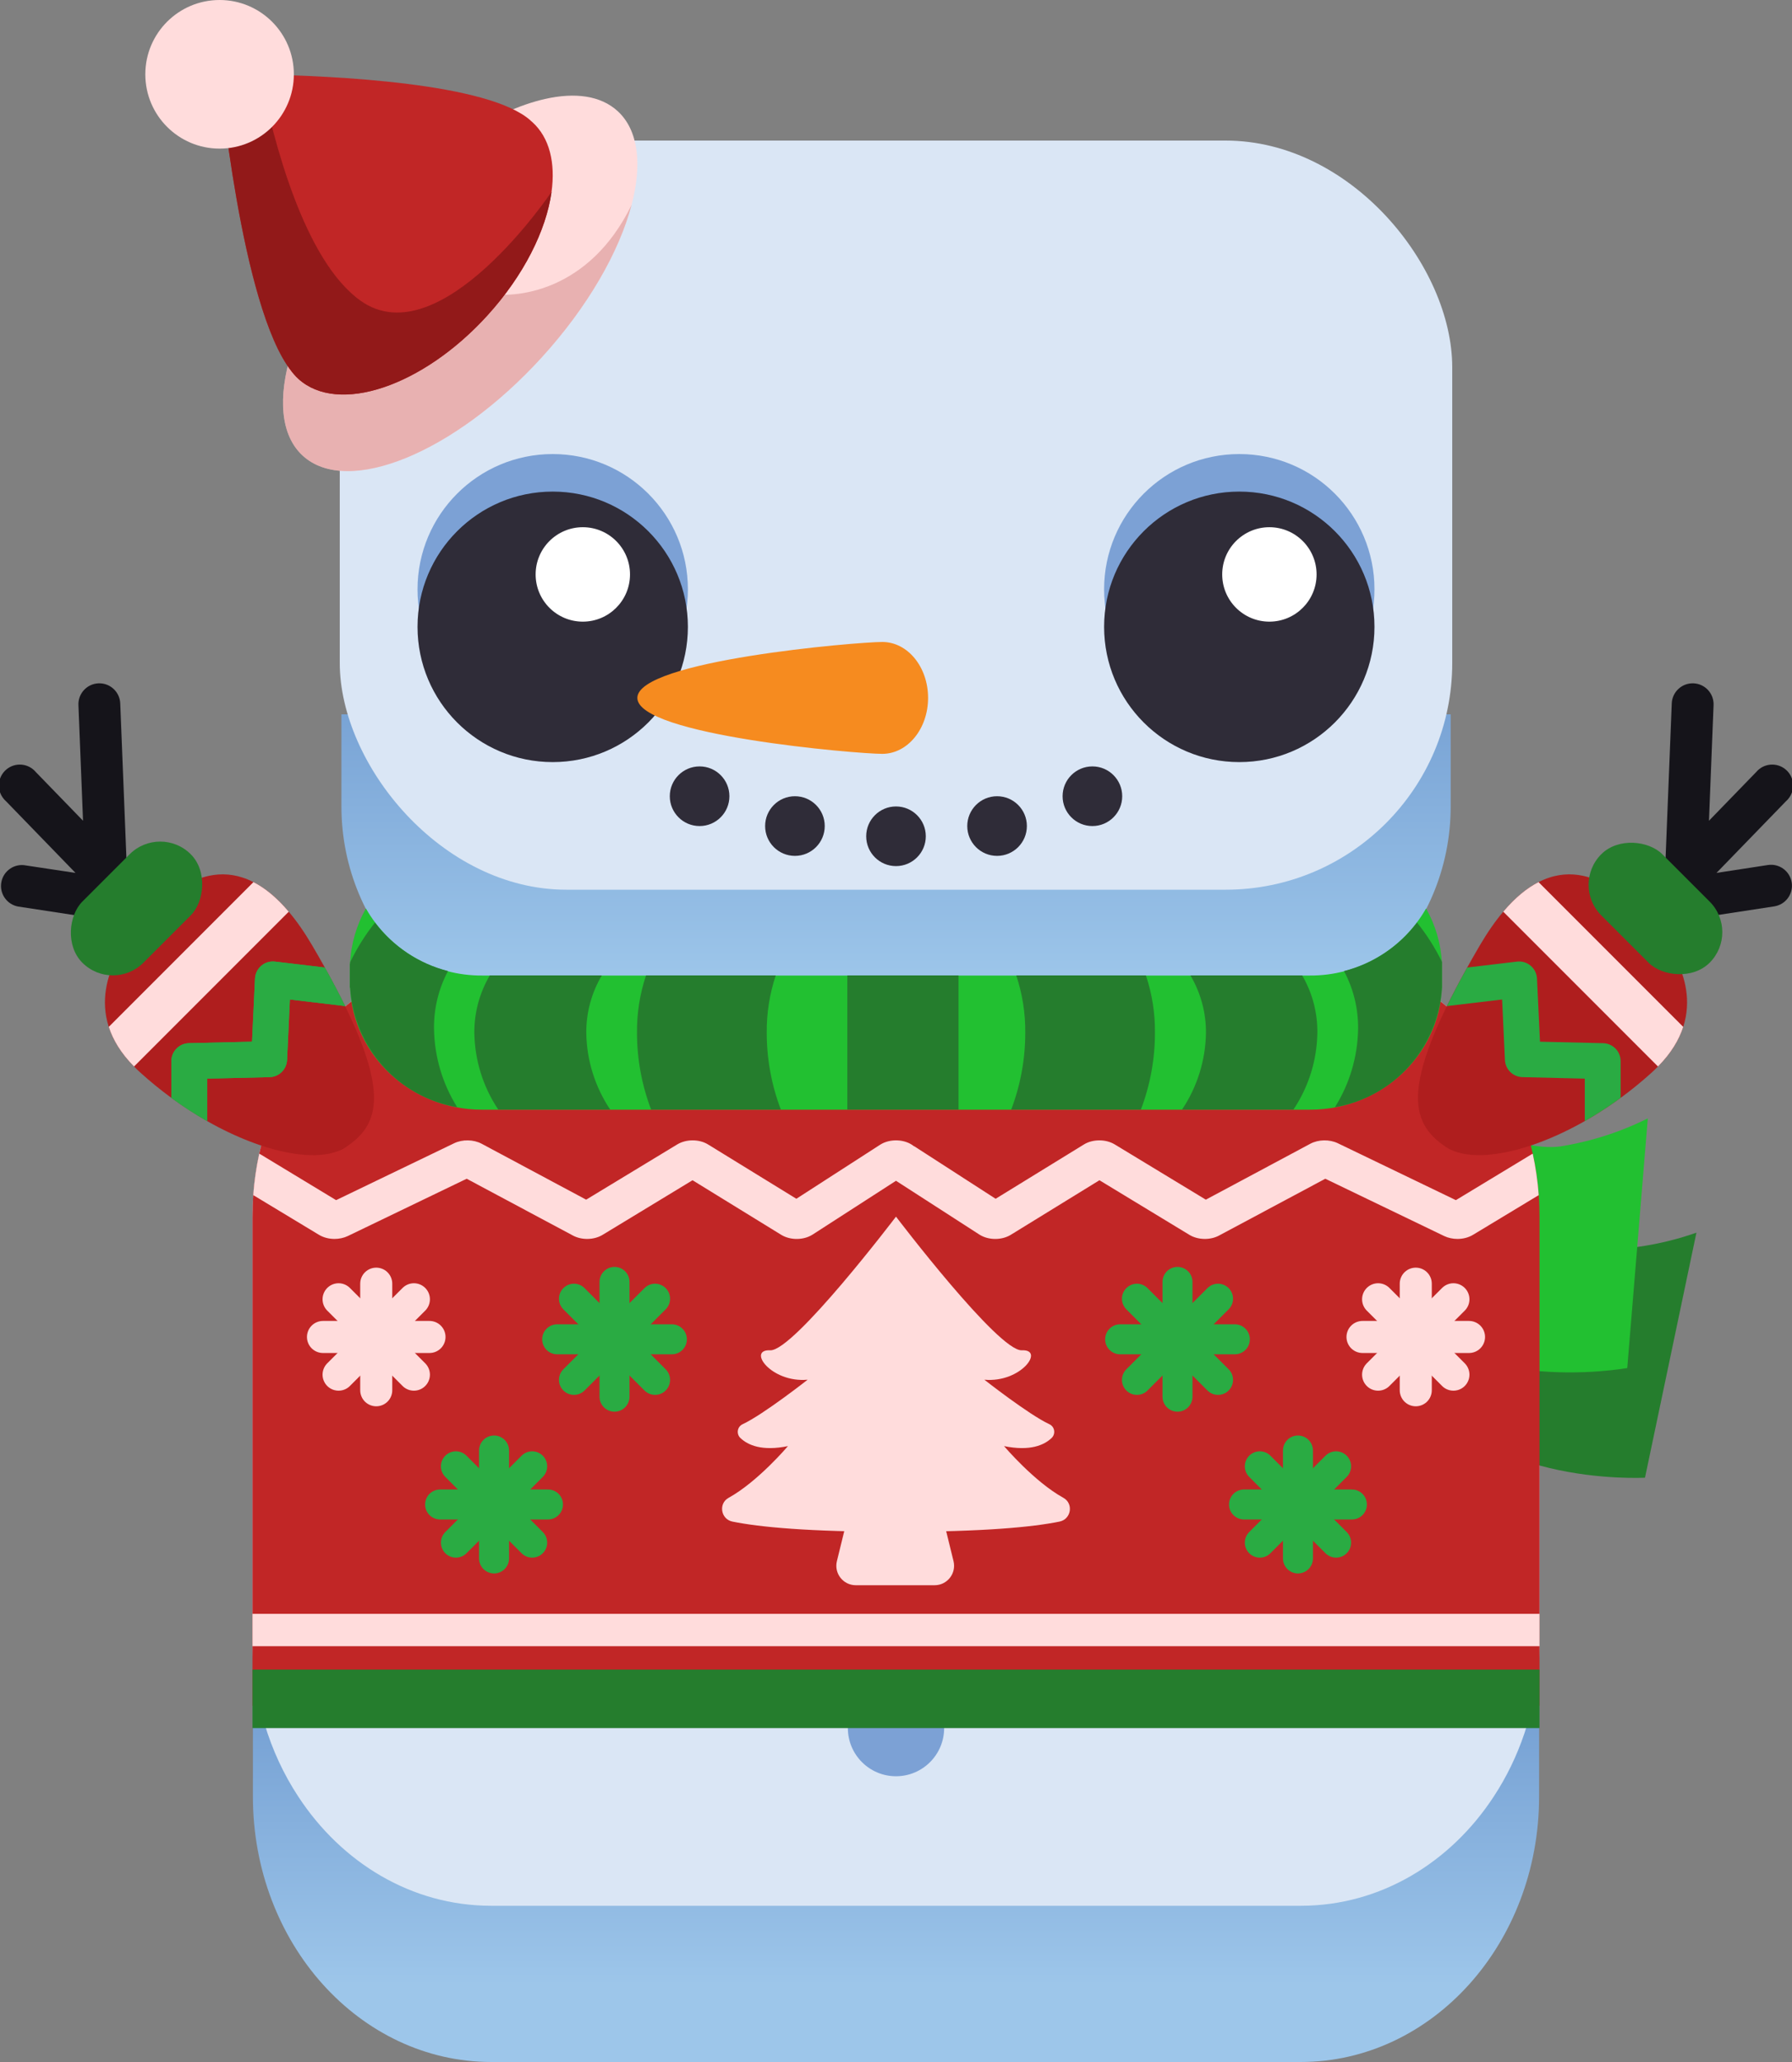 <?xml version="1.0" encoding="UTF-8"?>
<svg id="Layer_1" data-name="Layer 1" xmlns="http://www.w3.org/2000/svg" xmlns:xlink="http://www.w3.org/1999/xlink" viewBox="0 0 300 345">
  <rect x="0" y="0" width="300" height="345" fill="#808080" stroke="none"/>
  <defs>
    <style>
      .cls-1 {
        stroke: #2aab43;
        stroke-width: 5.019px;
      }

      .cls-1, .cls-2 {
        fill: none;
        stroke-linecap: round;
        stroke-linejoin: round;
      }

      .cls-3 {
        fill: url(#linear-gradient-2);
      }

      .cls-4 {
        fill: #c12626;
      }

      .cls-5 {
        fill: #d08585;
        opacity: .49;
      }

      .cls-6 {
        fill: #fff;
      }

      .cls-2 {
        stroke: #ffdcdc;
        stroke-width: 5.363px;
      }

      .cls-7 {
        fill: #dae6f5;
      }

      .cls-8 {
        fill: #ffdcdc;
      }

      .cls-9 {
        fill: #af1e1e;
      }

      .cls-10 {
        fill: #f68b1f;
      }

      .cls-11 {
        fill: #2aab43;
      }

      .cls-12 {
        fill: #7ca1d5;
      }

      .cls-13 {
        fill: #15141a;
      }

      .cls-14 {
        fill: #257d2d;
      }

      .cls-15 {
        fill: url(#linear-gradient);
      }

      .cls-16 {
        fill: #921919;
      }

      .cls-17 {
        fill: #2f2c38;
      }

      .cls-18 {
        fill: #22c031;
      }
    </style>
    <linearGradient id="linear-gradient" x1="150" y1="13.77" x2="150" y2="169.48" gradientTransform="translate(0 346) scale(1 -1)" gradientUnits="userSpaceOnUse">
      <stop offset="0" stop-color="#9dc6ea"/>
      <stop offset=".69" stop-color="#416eb5"/>
    </linearGradient>
    <linearGradient id="linear-gradient-2" x1="150.01" y1="182.05" x2="150.01" y2="303.08" gradientTransform="translate(0 346) scale(1 -1)" gradientUnits="userSpaceOnUse">
      <stop offset="0" stop-color="#9dc6ea"/>
      <stop offset=".94" stop-color="#416eb5"/>
    </linearGradient>
  </defs>
  <path class="cls-15" d="M217.74,345H82.26c-22.05,0-39.92-19.88-39.92-44.41v-24.16h215.32v24.16c0,24.53-17.87,44.41-39.92,44.41Z"/>
  <path class="cls-7" d="M257.73,203.56v70.88c0,1.19-.04,2.37-.13,3.54-.59,8.4-3.29,16.15-7.52,22.59-7.25,11.09-19.01,18.29-32.29,18.29H82.21c-13.28,0-25.04-7.2-32.29-18.29-4.82-7.33-7.65-16.37-7.65-26.13v-70.88c0-24.53,17.88-44.41,39.94-44.41H217.79c22.06,0,39.94,19.85,39.94,44.41Z"/>
  <path class="cls-14" d="M250.49,201.32s10.87,7.76,18.34,7.76c5.172-.168,10.288-1.125,15.17-2.84l-8.61,41s-29.88,1.67-38.49-18"/>
  <path class="cls-18" d="M242,186.4s11.75,6.35,19.16,5.42c5.111-.808,10.068-2.393,14.7-4.7l-3.44,41.77s-29.44,5.37-40.42-13"/>
  <circle class="cls-12" cx="150" cy="260.96" r="8.06"/>
  <circle class="cls-17" cx="150" cy="257.23" r="8"/>
  <circle class="cls-12" cx="150" cy="289.13" r="8.06"/>
  <path class="cls-4" d="M257.73,203.56v81.84H42.27v-81.84c0-1.21,.04-2.41,.13-3.6,.17-2.37,.51-4.68,1-6.93,1.71-7.87,5.32-14.9,10.24-20.5,2.73-3.12,5.88-5.79,9.34-7.9,5.7-3.49,12.26-5.48,19.23-5.48H217.79c6.97,0,13.53,1.99,19.23,5.48,3.46,2.11,6.61,4.78,9.35,7.9,4.92,5.6,8.52,12.64,10.23,20.5,.49,2.25,.83,4.56,1,6.93,.09,1.19,.13,2.39,.13,3.6Z"/>
  <path class="cls-3" d="M205,172.82H95c-20.926-.028-37.868-17.014-37.84-37.94v-15.36H242.86v15.36c.028,20.926-16.914,37.912-37.84,37.94-.007,0-.013,0-.02,0Z"/>
  <rect class="cls-7" x="56.88" y="23.52" width="186.24" height="125.34" rx="37.94" ry="37.94"/>
  <circle class="cls-12" cx="207.47" cy="98.6" r="22.63"/>
  <circle class="cls-12" cx="92.53" cy="98.6" r="22.63"/>
  <circle class="cls-17" cx="207.47" cy="104.88" r="22.63"/>
  <circle class="cls-17" cx="92.53" cy="104.88" r="22.63"/>
  <path class="cls-10" d="M155.37,116.77c0,5.17-3.43,9.36-7.67,9.36s-41-3.11-41-9.36,36.74-9.36,41-9.36,7.67,4.19,7.67,9.36Z"/>
  <circle class="cls-17" cx="150" cy="139.92" r="4.99"/>
  <circle class="cls-17" cx="166.92" cy="138.21" r="4.99"/>
  <circle class="cls-17" cx="182.88" cy="133.22" r="4.99"/>
  <circle class="cls-17" cx="133.08" cy="138.21" r="4.99"/>
  <circle class="cls-17" cx="117.12" cy="133.22" r="4.99"/>
  <circle class="cls-6" cx="212.51" cy="96.11" r="7.9"/>
  <circle class="cls-6" cx="97.57" cy="96.11" r="7.9"/>
  <path class="cls-8" d="M105.74,34.27l-.01,.01c-2.05,7.81-7.3,17.05-15.08,25.57-14.55,15.93-32.44,23.27-39.96,16.4-7.51-6.87-1.81-25.35,12.74-41.27,9.08-9.94,19.46-16.54,27.81-18.42,5.03-1.14,9.32-.56,12.15,2.02,3.49,3.19,4.13,8.9,2.35,15.69Z"/>
  <path class="cls-13" d="M241.79,186.83l37-42.09,1.08-27.05c.077-1.933,1.707-3.437,3.64-3.36,1.933,.077,3.437,1.707,3.36,3.64h0l-.77,19.35,7.9-8.14c1.24-1.483,3.447-1.681,4.93-.441,1.483,1.24,1.681,3.447,.441,4.93-.114,.136-.238,.264-.371,.381l-11.64,12,8.6-1.32c1.911-.293,3.697,1.019,3.99,2.93,.293,1.911-1.019,3.697-2.93,3.99l-16.23,2.48c-.18,.015-.36,.015-.54,0-.14,.01-.28,.01-.42,0l-32.79,37.3c-1.276,1.453-3.487,1.596-4.94,.32-1.453-1.276-1.596-3.487-.32-4.94l.01,.02Z"/>
  <path class="cls-18" d="M238.74,152c-3.981,6.988-11.428,11.279-19.47,11.22H80.73c-8.042,.059-15.489-4.232-19.47-11.22-1.6,2.825-2.511,5.987-2.66,9.23h-.05v4h.05c.5,11.36,10.2,20.44,22.13,20.44H219.27c11.93,0,21.63-9.08,22.13-20.44h0v-4h0c-.149-3.243-1.06-6.405-2.66-9.23Z"/>
  <path class="cls-14" d="M102.15,185.64c-2.543-3.798-3.932-8.25-4-12.82-.024-3.383,.875-6.709,2.6-9.62h-18.75c-1.722,2.912-2.617,6.238-2.59,9.62,.068,4.57,1.457,9.022,4,12.82l18.74-0Z"/>
  <path class="cls-14" d="M76.54,185.25c-2.478-3.947-3.821-8.5-3.88-13.16-.039-3.352,.766-6.66,2.34-9.62-4.875-1.239-9.185-4.099-12.22-8.11-1.634,2.048-3.03,4.276-4.16,6.64-.005,.087-.005,.173,0,.26h-.05v4h.05c.612,10.014,8.032,18.292,17.92,19.99Z"/>
  <path class="cls-14" d="M225,162.47c1.581,2.958,2.392,6.266,2.36,9.62-.059,4.66-1.402,9.213-3.88,13.16,9.909-1.704,17.335-10.013,17.92-20.05h0v-4h0c.005-.087,.005-.173,0-.26-1.14-2.347-2.542-4.558-4.18-6.59-3.034,4.015-7.343,6.879-12.22,8.12Z"/>
  <path class="cls-14" d="M128.36,172.82c-.035-3.268,.475-6.52,1.51-9.62h-21.72c-1.035,3.1-1.545,6.352-1.51,9.62,.002,4.381,.802,8.725,2.36,12.82h21.72c-1.558-4.095-2.358-8.439-2.36-12.82Z"/>
  <path class="cls-14" d="M216.54,185.64c2.543-3.798,3.932-8.25,4-12.82,.042-3.378-.836-6.703-2.54-9.62h-18.71c1.725,2.911,2.624,6.237,2.6,9.62-.068,4.57-1.457,9.022-4,12.82l18.65,0Z"/>
  <path class="cls-14" d="M191,185.64c1.554-4.095,2.351-8.44,2.35-12.82,.035-3.268-.475-6.52-1.51-9.62h-21.71c1.035,3.1,1.545,6.352,1.51,9.62,.001,4.381-.796,8.725-2.35,12.82l21.71-0Z"/>
  <path class="cls-14" d="M160.47,172.82v-9.62h-18.62v22.44h18.62v-12.82Z"/>
  <path class="cls-8" d="M257.6,199.96l-11.03,6.66c-.74,.44-1.65,.67-2.57,.67-.77,0-1.54-.16-2.22-.48l-19.91-9.59-17.78,9.5c-1.48,.8-3.53,.75-4.95-.1l-15.08-9.15-14.84,9.13c-1.53,.94-3.77,.92-5.26-.04l-13.96-9-13.96,9c-1.49,.96-3.73,.98-5.26,.04l-14.84-9.13-15.08,9.15c-1.42,.85-3.46,.9-4.95,.1l-17.78-9.5-19.91,9.59c-.68,.32-1.45,.48-2.22,.48-.91,0-1.83-.23-2.57-.67l-11.03-6.66c.17-2.37,.51-4.68,1-6.93,.1,.04,.19,.1,.28,.15l12.59,7.62,19.76-9.52c1.4-.67,3.24-.64,4.6,.08l17.5,9.36,15.26-9.25c1.5-.9,3.68-.9,5.16,.02l14.77,9.08,14.02-9.04c1.65-1.06,4.18-.96,5.65,.24,.03,.02,.08,.02,.08,.02l13.61,8.78,14.77-9.08c1.48-.92,3.67-.92,5.16-.02l15.26,9.25,17.5-9.36c1.36-.72,3.2-.75,4.6-.08l19.76,9.52,12.59-7.62c.09-.05,.18-.11,.28-.15,.49,2.25,.83,4.56,1,6.93Z"/>
  <path class="cls-13" d="M58.21,186.83l-37-42.09-1.08-27.05c-.077-1.933-1.707-3.437-3.64-3.36s-3.437,1.707-3.36,3.64h0l.77,19.35-7.9-8.14c-1.24-1.483-3.447-1.681-4.93-.441-1.483,1.24-1.681,3.447-.441,4.93,.114,.136,.238,.264,.371,.381l11.64,12-8.64-1.3c-1.924-.184-3.633,1.227-3.817,3.151-.172,1.794,1.048,3.426,2.817,3.769l16.23,2.48c.18,.015,.36,.015,.54,0,.14,.01,.28,.01,.42,0l32.81,37.3c1.276,1.453,3.487,1.596,4.94,.32,1.453-1.276,1.596-3.487,.32-4.94h-.05Z"/>
  <path class="cls-9" d="M58.04,191.84c-4.33,2.97-13.71,1.21-23.35-4.26-2-1.14-4.02-2.44-6-3.89-1.79-1.31-3.55-2.74-5.26-4.29-.35-.32-.68-.64-.99-.96-2.2-2.22-3.53-4.46-4.23-6.63-2.83-8.76,4.49-16.4,5.85-17.64,1.31-1.2,8.9-11.44,18.37-6.58,1.91,.97,3.89,2.56,5.91,4.95,1.31,1.55,2.63,3.43,3.96,5.7,.74,1.26,1.43,2.47,2.08,3.64,1.3,2.34,2.43,4.48,3.39,6.45,7.43,15.16,5.32,20.05,.27,23.51Z"/>
  <rect class="cls-14" x="15.629" y="139.167" width="14.461" height="25.665" rx="7.23" ry="7.23" transform="translate(114.175 28.356) rotate(45)"/>
  <path class="cls-8" d="M48.34,152.54l-25.9,25.9c-2.2-2.22-3.53-4.46-4.23-6.63l24.22-24.22c1.91,.97,3.89,2.56,5.91,4.95Z"/>
  <rect class="cls-14" x="42.27" y="279.346" width="215.46" height="9.784"/>
  <path class="cls-9" d="M241.96,191.84c6.04,4.14,21.94-.93,34.61-12.44,.35-.32,.68-.64,.99-.96,2.2-2.22,3.53-4.46,4.23-6.63,2.83-8.76-4.49-16.4-5.85-17.64-1.31-1.2-8.9-11.44-18.37-6.58-1.91,.97-3.89,2.56-5.91,4.95-1.31,1.55-2.63,3.43-3.96,5.7-13.61,23.29-11.78,29.46-5.74,33.6Z"/>
  <rect class="cls-14" x="269.91" y="139.167" width="14.461" height="25.665" rx="7.23" ry="7.23" transform="translate(580.589 63.512) rotate(135)"/>
  <path class="cls-8" d="M251.66,152.54l25.9,25.9c2.2-2.22,3.53-4.46,4.23-6.63l-24.22-24.22c-1.91,.97-3.89,2.56-5.91,4.95Z"/>
  <g>
    <path class="cls-8" d="M156.466,265.23h-13.198c-2.112,0-3.665-1.98-3.162-4.031l3.678-14.989c.357-1.456,1.662-2.48,3.162-2.48h5.843c1.499,0,2.804,1.024,3.162,2.48l3.678,14.989c.503,2.051-1.05,4.031-3.162,4.031Z"/>
    <path class="cls-8" d="M178.023,250.605c-4.891-2.696-9.935-8.652-9.935-8.652,4.355,.891,6.708-.165,7.958-1.351,.724-.687,.537-1.891-.368-2.311-3.452-1.603-10.886-7.448-10.886-7.448,6.149,.559,10.178-5.108,6.265-4.922-3.913,.186-21.057-22.361-21.057-22.361,0,0-17.143,22.547-21.057,22.361s.116,5.481,6.265,4.922c0,0-7.435,5.845-10.886,7.448-.905,.42-1.092,1.624-.368,2.311,1.25,1.186,3.603,2.242,7.958,1.351,0,0-5.043,5.956-9.935,8.652-1.741,.96-1.308,3.582,.64,3.977,4.533,.919,12.698,1.713,27.382,1.713s22.849-.794,27.382-1.713c1.949-.395,2.382-3.018,.64-3.977Z"/>
  </g>
  <rect class="cls-8" x="42.27" y="270.018" width="215.46" height="5.415"/>
  <path class="cls-5" d="M81.08,49.02c-1.756-.38-.869-4.828,1.048-10.501h-21.748c-12.258,15.03-16.649,31.365-9.69,37.731,7.52,6.87,25.41-.47,39.96-16.4,7.78-8.52,13.03-17.76,15.08-25.57-7.06,14.56-19.55,15.86-24.65,14.74Z"/>
  <path class="cls-4" d="M92.33,32.13c-.89,6.4-4.64,13.97-10.78,20.7-10.82,11.86-24.96,16.59-31.59,10.57-.26-.23-.49-.48-.72-.74-.12-.13-.24-.28-.36-.43-.02-.03-.05-.07-.08-.11-8.48-10.68-12.04-49.68-12.04-49.68,0,0,2.65-.04,6.78,.03,12.43,.21,38.29,1.41,45.29,7.7l-.01,.01c.11,.09,.22,.18,.32,.27,2.87,2.61,3.86,6.8,3.19,11.68Z"/>
  <path class="cls-16" d="M92.33,32.13c-.89,6.4-4.64,13.97-10.78,20.7-10.82,11.86-24.96,16.59-31.59,10.57-.26-.23-.49-.48-.72-.74-.12-.13-.24-.28-.36-.43-.02-.03-.05-.07-.08-.11-8.48-10.68-12.04-49.68-12.04-49.68,0,0,2.65-.04,6.78,.03,2.23,11.21,7.4,31.11,16.79,37.82,13.36,9.55,31.99-18.17,31.99-18.17l.01,.01Z"/>
  <circle class="cls-8" cx="36.761" cy="12.433" r="12.433"/>
  <path class="cls-11" d="M57.77,168.33l-9.24-1.1-.47,10.13c-.08,1.57-1.35,2.82-2.93,2.86l-10.44,.25v7.11c-2-1.14-4.02-2.44-6-3.89v-6.15c0-1.63,1.3-2.96,2.93-3l10.57-.25,.5-10.56c.04-.83,.42-1.61,1.06-2.15,.63-.54,1.46-.79,2.29-.69l8.34,.99c1.3,2.34,2.43,4.48,3.39,6.45Z"/>
  <path class="cls-11" d="M57.77,168.33l-9.24-1.1-.47,10.13c-.08,1.57-1.35,2.82-2.93,2.86l-10.44,.25v7.11c-2-1.14-4.02-2.44-6-3.89v-6.15c0-1.63,1.3-2.96,2.93-3l10.57-.25,.5-10.56c.04-.83,.42-1.61,1.06-2.15,.63-.54,1.46-.79,2.29-.69l8.34,.99c1.3,2.34,2.43,4.48,3.39,6.45Z"/>
  <path class="cls-11" d="M242.23,168.33l9.24-1.1,.47,10.13c.08,1.57,1.35,2.82,2.93,2.86l10.44,.25v7.11c2-1.14,4.02-2.44,6-3.89v-6.15c0-1.63-1.3-2.96-2.93-3l-10.57-.25-.5-10.56c-.04-.83-.42-1.61-1.06-2.15-.63-.54-1.46-.79-2.29-.69l-8.34,.99c-1.3,2.34-2.43,4.48-3.39,6.45Z"/>
  <g>
    <line class="cls-1" x1="82.709" y1="260.749" x2="82.709" y2="242.688"/>
    <line class="cls-1" x1="73.678" y1="251.719" x2="91.739" y2="251.719"/>
    <line class="cls-1" x1="76.323" y1="258.104" x2="89.094" y2="245.333"/>
    <line class="cls-1" x1="76.323" y1="245.333" x2="89.094" y2="258.104"/>
  </g>
  <g>
    <line class="cls-2" x1="62.986" y1="232.609" x2="62.986" y2="214.776"/>
    <line class="cls-2" x1="54.069" y1="223.693" x2="71.903" y2="223.693"/>
    <line class="cls-2" x1="56.681" y1="229.998" x2="69.291" y2="217.387"/>
    <line class="cls-2" x1="56.681" y1="217.387" x2="69.291" y2="229.998"/>
  </g>
  <g>
    <line class="cls-1" x1="102.876" y1="233.685" x2="102.876" y2="214.481"/>
    <line class="cls-1" x1="93.274" y1="224.083" x2="112.479" y2="224.083"/>
    <line class="cls-1" x1="96.087" y1="230.873" x2="109.666" y2="217.293"/>
    <line class="cls-1" x1="96.087" y1="217.293" x2="109.666" y2="230.873"/>
  </g>
  <g>
    <line class="cls-1" x1="217.291" y1="260.749" x2="217.291" y2="242.688"/>
    <line class="cls-1" x1="226.322" y1="251.719" x2="208.261" y2="251.719"/>
    <line class="cls-1" x1="223.677" y1="258.104" x2="210.906" y2="245.333"/>
    <line class="cls-1" x1="223.677" y1="245.333" x2="210.906" y2="258.104"/>
  </g>
  <g>
    <line class="cls-2" x1="237.014" y1="232.609" x2="237.014" y2="214.776"/>
    <line class="cls-2" x1="245.931" y1="223.693" x2="228.097" y2="223.693"/>
    <line class="cls-2" x1="243.319" y1="229.998" x2="230.709" y2="217.387"/>
    <line class="cls-2" x1="243.319" y1="217.387" x2="230.709" y2="229.998"/>
  </g>
  <g>
    <line class="cls-1" x1="197.124" y1="233.685" x2="197.124" y2="214.481"/>
    <line class="cls-1" x1="206.726" y1="224.083" x2="187.521" y2="224.083"/>
    <line class="cls-1" x1="203.913" y1="230.873" x2="190.334" y2="217.293"/>
    <line class="cls-1" x1="203.913" y1="217.293" x2="190.334" y2="230.873"/>
  </g>
</svg>